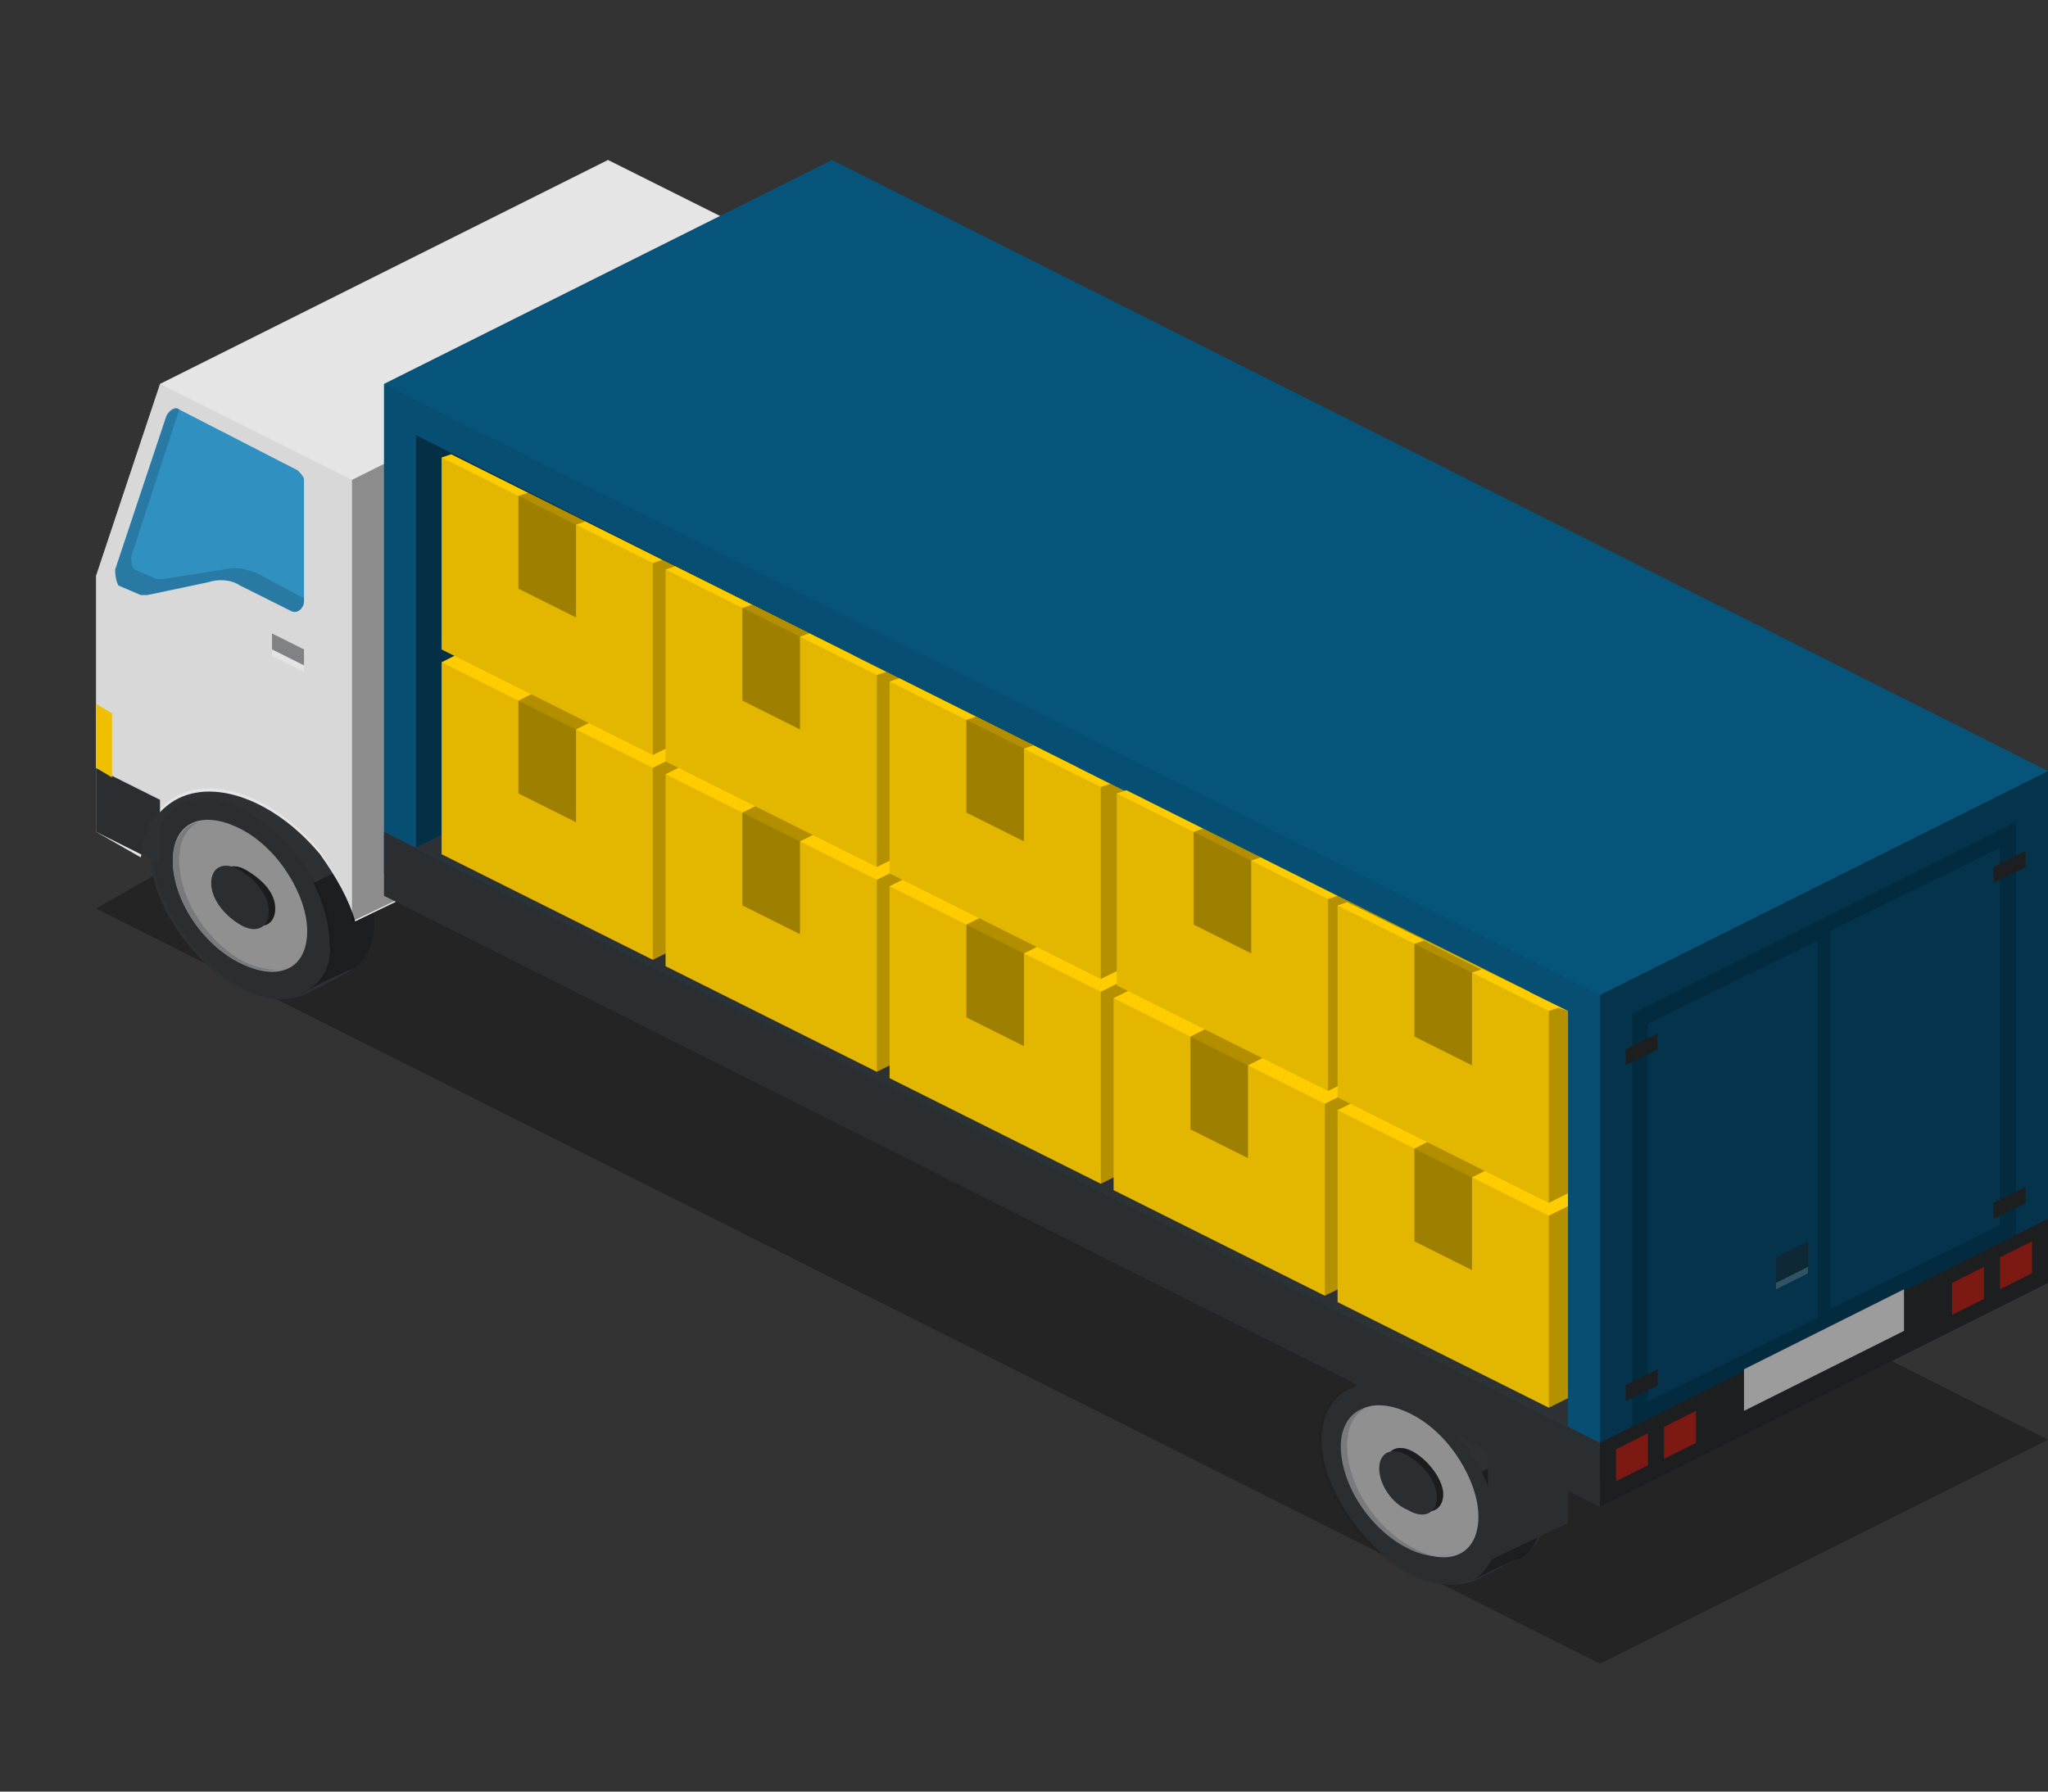<?xml version="1.0" encoding="utf-8"?>
<!-- Generator: Adobe Illustrator 18.1.0, SVG Export Plug-In . SVG Version: 6.00 Build 0)  -->
<svg version="1.1" id="Layer_1" xmlns="http://www.w3.org/2000/svg" xmlns:xlink="http://www.w3.org/1999/xlink" x="0px" y="0px"
	 viewBox="0 0 64 56" enable-background="new 0 0 64 56" xml:space="preserve">
<rect x="0" y="0" width="64" height="56" fill="#333333" stroke="none"/>
<polygon fill="#2D3134" points="5,27 5,23.5 7,22.5 7,26 "/>
<polygon opacity="0.3" points="3,28.4 16.1,20.9 64,45 50,52 "/>
<g>
	<path fill="#2D3134" d="M45.5,42.9c-0.7-0.4-1.4-0.4-1.9-0.2l0,0l-1.4,0.7l0,0c-0.5,0.2-0.9,0.8-0.9,1.6c0,1.5,1.3,3.4,2.8,4.2
		c0.8,0.4,1.5,0.4,2,0.2c0,0,1.4-0.7,1.5-0.8c0.5-0.3,0.7-0.8,0.7-1.5C48.3,45.5,47,43.7,45.5,42.9z"/>
	<path opacity="0.39" d="M46,49.4c0.2-0.1,1.4-0.7,1.5-0.7c0.5-0.3,0.7-0.8,0.7-1.5c0-0.6-0.2-1.3-0.5-1.9l-1.4,0.7
		c0.3,0.6,0.5,1.3,0.5,1.9C46.8,48.6,46.5,49.1,46,49.4z"/>
	<path fill="#999999" d="M46.2,47.4c0,1.2-0.9,1.6-2.1,1s-2.1-2-2.1-3.2s0.9-1.6,2.1-1S46.2,46.3,46.2,47.4z"/>
	<path fill="#808285" d="M44.2,48.4c-1.2-0.6-2.1-2-2.1-3.2c0-0.6,0.2-1,0.6-1.2c-0.5,0.1-0.8,0.6-0.8,1.2c0,1.2,0.9,2.6,2.1,3.2
		c0.6,0.3,1.1,0.3,1.5,0.1C45.2,48.7,44.7,48.7,44.2,48.4z"/>
	<path fill="#2D3134" d="M45.1,46.7c0,0.5-0.4,0.7-0.9,0.4c-0.5-0.2-0.9-0.8-0.9-1.3c0-0.5,0.4-0.7,0.9-0.4
		C44.7,45.7,45.1,46.3,45.1,46.7z"/>
	<path opacity="0.39" d="M45.1,46.7c0,0.5-0.4,0.7-0.9,0.4c-0.5-0.2-0.9-0.8-0.9-1.3c0-0.5,0.4-0.7,0.9-0.4
		C44.7,45.7,45.1,46.3,45.1,46.7z"/>
	<path fill="#2D3134" d="M44.9,46.8c0,0.5-0.4,0.7-0.9,0.4c-0.5-0.2-0.9-0.8-0.9-1.3s0.4-0.7,0.9-0.4C44.5,45.8,44.9,46.3,44.9,46.8
		z"/>
	<path opacity="0.06" d="M46.8,47.8c0,1.5-1.3,2.2-2.8,1.4s-2.8-2.7-2.8-4.2s1.3-2.2,2.8-1.4S46.8,46.2,46.8,47.8z"/>
</g>
<g>
	<path fill="#2D3134" d="M8.9,24.6c-0.7-0.4-1.4-0.4-1.9-0.2l0,0l-1.4,0.7l0,0c-0.5,0.2-0.9,0.8-0.9,1.6c0,1.5,1.3,3.4,2.8,4.2
		c0.8,0.4,1.5,0.4,2,0.2c0,0,1.4-0.7,1.5-0.8c0.5-0.3,0.7-0.8,0.7-1.5C11.8,27.2,10.5,25.4,8.9,24.6z"/>
	<path opacity="0.39" d="M9.5,31c0.2-0.1,1.4-0.7,1.5-0.7c0.5-0.3,0.7-0.8,0.7-1.5c0-0.6-0.2-1.3-0.5-1.9l-1.4,0.7
		c0.3,0.6,0.5,1.3,0.5,1.9C10.4,30.2,10,30.8,9.5,31z"/>
	<path fill="#999999" d="M9.6,29.1c0,1.2-0.9,1.6-2.1,1s-2.1-2-2.1-3.2s0.9-1.6,2.1-1C8.7,26.5,9.6,28,9.6,29.1z"/>
	<path fill="#808285" d="M7.7,30.1c-1.2-0.6-2.1-2-2.1-3.2c0-0.6,0.2-1,0.6-1.2c-0.5,0.1-0.8,0.6-0.8,1.2c0,1.2,0.9,2.6,2.1,3.2
		c0.6,0.3,1.1,0.3,1.5,0.1C8.7,30.4,8.2,30.3,7.7,30.1z"/>
	<path fill="#2D3134" d="M8.6,28.4c0,0.5-0.4,0.7-0.9,0.4S6.8,28,6.8,27.6s0.4-0.7,0.9-0.4S8.6,27.9,8.6,28.4z"/>
	<path opacity="0.39" d="M8.6,28.4c0,0.5-0.4,0.7-0.9,0.4S6.8,28,6.8,27.6s0.4-0.7,0.9-0.4S8.6,27.9,8.6,28.4z"/>
	<path fill="#2D3134" d="M8.4,28.5c0,0.5-0.4,0.7-0.9,0.4s-0.9-0.8-0.9-1.3c0-0.5,0.4-0.7,0.9-0.4S8.4,28,8.4,28.5z"/>
	<path opacity="0.06" d="M10.4,29.5c0,1.5-1.3,2.2-2.8,1.4c-1.5-0.8-2.8-2.7-2.8-4.2c0-1.5,1.3-2.2,2.8-1.4
		C9.1,26.1,10.4,27.9,10.4,29.5z"/>
</g>
<path fill="#E5E5E5" d="M5,12L5,12L5,12l14-7l6,3v14.1l-13.9,6.7c-0.2-0.7-0.6-1.4-1.1-2.1c-1.5-1.8-3.6-2.5-4.8-1.5
	c-0.5,0.4-0.7,1-0.8,1.6L3,26v-8L5,12z"/>
<polygon opacity="0.39" points="25,8 25,22.1 11,28.8 11,15 "/>
<polygon fill="#2D3134" points="46.5,45.1 46.5,48.8 49,47.6 49,43.8 "/>
<polygon opacity="0.06" points="46.5,45.1 46.5,48.8 49,47.6 49,43.8 "/>
<polygon fill="#06547A" points="26,5 12,12 12,27.3 50,46.3 64,39.3 64,24.1 "/>
<polygon fill="#2D3134" points="64,38.1 64,40.1 50,47.1 50,45.1 "/>
<polygon fill="#2D3134" points="12,26 12,28 50,47.1 50,45.1 "/>
<polygon opacity="0.5" fill="#2D3134" points="8.5,19.8 8.5,20.3 9.5,20.8 9.5,20.3 "/>
<polygon opacity="0.5" fill="#FFFFFF" points="9.5,21 8.5,20.5 8.5,20.3 9.5,20.8 "/>
<path fill="#3399CC" d="M3.6,17.8L5.2,13c0.1-0.2,0.3-0.3,0.4-0.2l3.7,1.9c0.1,0.1,0.2,0.2,0.2,0.3v3.8c0,0.2-0.2,0.4-0.4,0.3
	l-1.6-0.8c-0.3-0.2-0.7-0.2-1-0.1l-1.9,0.4c-0.1,0-0.1,0-0.2,0l-0.7-0.3C3.6,18.1,3.6,17.9,3.6,17.8z"/>
<path opacity="0.15" d="M3.6,17.8L5.2,13c0.1-0.2,0.3-0.3,0.4-0.2l0,0l-1.5,4.6c0,0.1,0,0.3,0.1,0.4l0.7,0.3c0.1,0,0.1,0,0.2,0
	L7,17.8c0.4-0.1,0.7,0,1,0.1l1.5,0.8v0.1c0,0.2-0.2,0.4-0.4,0.3l-1.6-0.8c-0.3-0.2-0.7-0.2-1-0.1l-1.9,0.4c-0.1,0-0.1,0-0.2,0
	l-0.7-0.3C3.6,18.1,3.6,17.9,3.6,17.8z"/>
<polygon fill="#2D3134" points="3,26 5,27 5,25 3,24 "/>
<polygon fill="#FFCC00" points="3,24 3.5,24.3 3.5,22.3 3,22 "/>
<polygon fill="#CC291F" points="63.5,38.8 63.5,39.8 62.5,40.3 62.5,39.3 "/>
<polygon fill="#CC291F" points="62,39.6 62,40.6 61,41.1 61,40.1 "/>
<polygon fill="#CC291F" points="53,44.1 53,45.1 52,45.6 52,44.6 "/>
<polygon fill="#CC291F" points="51.5,44.8 51.5,45.8 50.5,46.3 50.5,45.3 "/>
<path opacity="0.15" d="M51,31.7v12.9l12-6V25.7L51,31.7z M62.5,38.3l-5.3,2.6V29.1l5.3-2.6V38.3z M51.5,32l5.3-2.6v11.8l-5.3,2.6
	V32z"/>
<polygon fill="#FFFFFF" points="59.5,40.3 59.5,41.6 54.5,44.1 54.5,42.8 "/>
<polygon fill="#2D3134" points="63.3,37.1 63.3,37.6 62.3,38.1 62.3,37.6 "/>
<polygon fill="#2D3134" points="51.8,42.8 51.8,43.3 50.8,43.8 50.8,43.3 "/>
<polygon opacity="0.5" fill="#2D3134" points="56.5,38.8 56.5,39.6 55.5,40.1 55.5,39.3 "/>
<polygon opacity="0.3" fill="#FFFFFF" points="56.5,39.8 56.5,39.6 55.5,40.1 55.5,40.3 "/>
<polygon fill="#2D3134" points="63.3,26.6 63.3,27.1 62.3,27.6 62.3,27.1 "/>
<polygon fill="#2D3134" points="51.8,32.3 51.8,32.8 50.8,33.3 50.8,32.8 "/>
<path opacity="0.06" d="M5,12l6,3v13.5c-0.2-0.6-0.6-1.3-1-1.9c-1.5-1.8-3.6-2.5-4.8-1.5c-0.5,0.4-0.7,1-0.8,1.6L3,26v-8
	L5,12z"/>
<polygon opacity="0.06" points="12,12 12,28 50,47.1 50,31.1 "/>
<g>
	<polygon opacity="0.39" points="13,13.6 13,26.5 25.9,20.1 	"/>
	<polygon fill="#2D3134" points="49,31.7 25.9,20.1 13,26.5 49,44.6 	"/>
</g>
<polygon opacity="0.39" points="64,24.1 64,40.1 50,47.1 50,31.1 "/>
<polygon fill="none" points="25.8,20.5 13.8,14.5 13.8,26.9 25.8,32.9 "/>
<polygon fill="none" points="39.8,27.5 27.8,21.5 27.8,33.9 39.8,39.9 "/>
<polygon fill="none" points="53.4,34.3 41.4,28.3 41.4,40.7 53.4,46.7 "/>
<g>
	<g>
		<polygon fill="#FFCC00" points="13.8,20.7 13.8,26.7 20.4,30 21.4,29.5 21.4,23.5 21.4,17.9 20.4,17.4 		"/>
		<polygon opacity="0.29" points="21.4,23.5 20.4,24 20.4,30 21.4,29.5 		"/>
		<polygon opacity="0.3" points="21.4,19.3 16.2,21.9 16.2,24.8 18,25.7 18,22.8 21.4,21.1 		"/>
		<polygon opacity="0.11" points="20.4,30 13.8,26.7 13.8,20.7 20.4,24 		"/>
	</g>
	<g>
		<polygon fill="#FFCC00" points="20.8,24.2 20.8,30.2 27.4,33.5 28.4,33 28.4,27 28.4,21.4 27.4,20.9 		"/>
		<polygon opacity="0.29" points="28.4,27 27.4,27.5 27.4,33.5 28.4,33 		"/>
		<polygon opacity="0.3" points="28.4,22.8 23.2,25.4 23.2,28.3 25,29.2 25,26.3 28.4,24.6 		"/>
		<polygon opacity="0.11" points="27.4,33.5 20.8,30.2 20.8,24.2 27.4,27.5 		"/>
	</g>
	<g>
		<polygon fill="#FFCC00" points="14.1,14.2 13.8,14.3 13.8,20.3 20.4,23.6 26.7,20.5 		"/>
		<polygon opacity="0.29" points="20.7,17.5 20.4,17.6 20.4,23.6 26.7,20.5 		"/>
		<polygon opacity="0.3" points="16.5,15.4 16.2,15.5 16.2,18.4 18,19.3 18,16.4 18.3,16.3 		"/>
		<polygon opacity="0.11" points="20.4,23.6 13.8,20.3 13.8,14.3 20.4,17.6 		"/>
	</g>
	<g>
		<polygon fill="#FFCC00" points="21.1,17.7 20.8,17.8 20.8,23.8 27.4,27.1 33.7,24 		"/>
		<polygon opacity="0.29" points="27.7,21 27.4,21.1 27.4,27.1 33.7,24 		"/>
		<polygon opacity="0.3" points="23.5,18.9 23.2,19 23.2,21.9 25,22.8 25,19.9 25.3,19.8 		"/>
		<polygon opacity="0.11" points="27.4,27.1 20.8,23.8 20.8,17.8 27.4,21.1 		"/>
	</g>
	<g>
		<polygon fill="#FFCC00" points="27.8,27.7 27.8,33.7 34.4,37 35.4,36.5 35.4,30.5 35.4,24.9 34.4,24.4 		"/>
		<polygon opacity="0.29" points="35.4,30.5 34.4,31 34.4,37 35.4,36.5 		"/>
		<polygon opacity="0.3" points="35.4,26.3 30.2,28.9 30.2,31.8 32,32.7 32,29.8 35.4,28.1 		"/>
		<polygon opacity="0.11" points="34.4,37 27.8,33.7 27.8,27.7 34.4,31 		"/>
	</g>
	<g>
		<polygon fill="#FFCC00" points="28.1,21.2 27.8,21.3 27.8,27.3 34.4,30.6 40.7,27.5 		"/>
		<polygon opacity="0.29" points="34.7,24.5 34.4,24.6 34.4,30.6 40.7,27.5 		"/>
		<polygon opacity="0.3" points="30.5,22.4 30.2,22.5 30.2,25.4 32,26.3 32,23.4 32.3,23.3 		"/>
		<polygon opacity="0.11" points="34.4,30.6 27.8,27.3 27.8,21.3 34.4,24.6 		"/>
	</g>
	<g>
		<polygon fill="#FFCC00" points="34.8,31.2 34.8,37.2 41.4,40.5 42.4,40 42.4,34 42.4,28.4 41.4,27.9 		"/>
		<polygon opacity="0.29" points="42.4,34 41.4,34.5 41.4,40.5 42.4,40 		"/>
		<polygon opacity="0.3" points="42.4,29.8 37.2,32.4 37.2,35.3 39,36.2 39,33.3 42.4,31.6 		"/>
		<polygon opacity="0.11" points="41.4,40.5 34.8,37.2 34.8,31.2 41.4,34.5 		"/>
	</g>
	<g>
		<polygon fill="#FFCC00" points="35.2,24.7 34.9,24.8 34.9,30.8 41.5,34.1 47.8,31 		"/>
		<polygon opacity="0.29" points="41.8,28 41.5,28.1 41.5,34.1 47.8,31 		"/>
		<polygon opacity="0.3" points="37.6,25.9 37.3,26 37.3,28.9 39.1,29.8 39.1,26.9 39.4,26.8 		"/>
		<polygon opacity="0.11" points="41.5,34.1 34.9,30.8 34.9,24.8 41.5,28.1 		"/>
	</g>
	<g>
		<polygon fill="#FFCC00" points="41.8,34.7 41.8,40.7 48.4,44 49,43.7 49,31.7 48.4,31.4 		"/>
		<polygon opacity="0.29" points="49,37.7 48.4,38 48.4,44 49,43.7 		"/>
		<polygon opacity="0.3" points="49,33.5 44.2,35.9 44.2,38.8 46,39.7 46,36.8 49,35.3 		"/>
		<polygon opacity="0.11" points="48.4,44 41.8,40.7 41.8,34.7 48.4,38 		"/>
	</g>
	<g>
		<polygon fill="#FFCC00" points="49,31.6 42.1,28.2 41.8,28.3 41.8,34.3 48.4,37.6 49,37.3 		"/>
		<polygon opacity="0.3" points="44.5,29.4 44.2,29.5 44.2,32.4 46,33.3 46,30.4 46.3,30.3 		"/>
		<polygon opacity="0.11" points="48.4,37.6 41.8,34.3 41.8,28.3 48.4,31.6 		"/>
		<polygon opacity="0.29" points="49,31.6 48.7,31.5 48.4,31.6 48.4,37.6 49,37.3 		"/>
	</g>
</g>
</svg>
